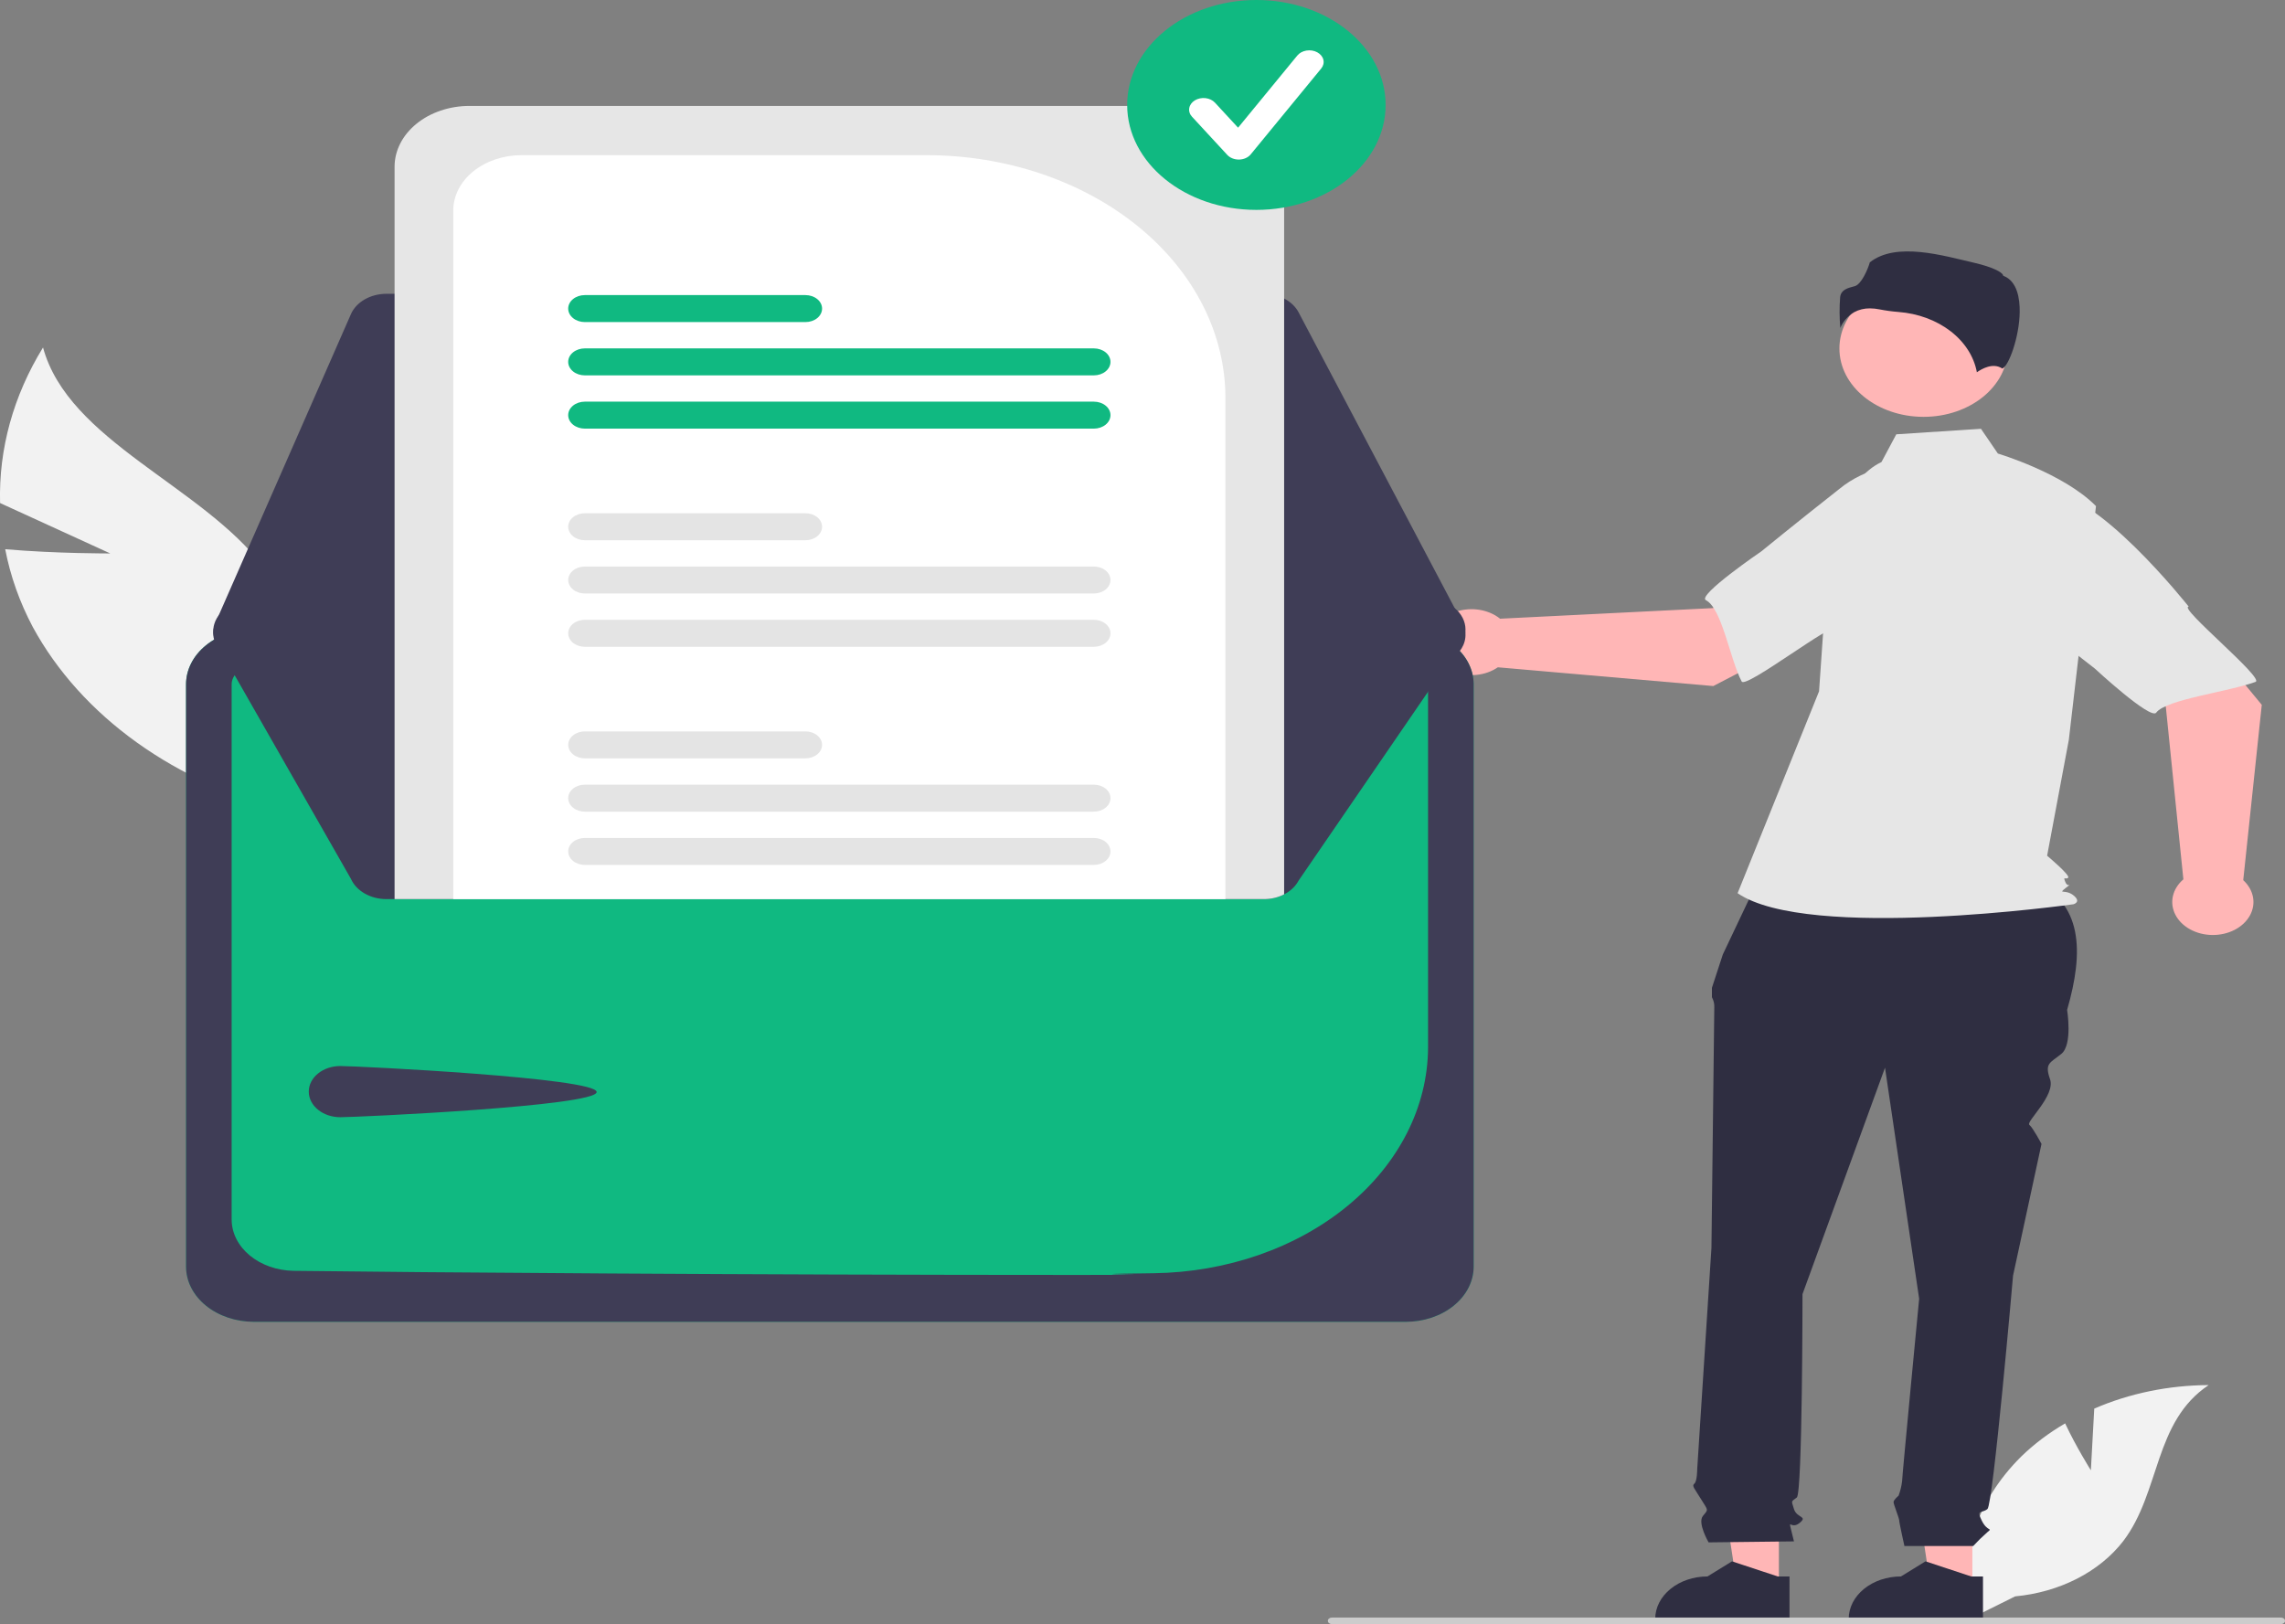 <svg width="332" height="236" viewBox="0 0 332 236" fill="none" xmlns="http://www.w3.org/2000/svg">
<rect x="0" y="0" width="332" height="236" fill="#808080" stroke="none"/>
<g clip-path="url(#clip0_32_485)">
<path d="M16.02 80.422L0.011 73.098C-0.205 65.263 1.938 57.504 6.252 50.493C9.943 64.099 29.366 70.573 38.328 82.452C41.088 86.174 42.781 90.354 43.282 94.68C43.783 99.006 43.079 103.369 41.222 107.444L42.275 117.993C34.002 115.98 26.364 112.535 19.887 107.894C13.411 103.252 8.251 97.526 4.762 91.109C2.848 87.493 1.503 83.697 0.758 79.808C8.222 80.453 16.02 80.422 16.02 80.422Z" fill="#F2F2F2"/>
<path d="M303.794 213.651L304.285 204.687C309.402 202.465 315.11 201.292 320.912 201.268C312.926 206.571 313.924 216.793 308.51 223.924C306.801 226.137 304.5 228.01 301.778 229.403C299.056 230.796 295.983 231.674 292.787 231.972L286.104 235.295C285.187 231.143 285.389 226.879 286.697 222.796C288.004 218.714 290.385 214.91 293.677 211.647C295.546 209.832 297.689 208.215 300.055 206.834C301.656 210.262 303.794 213.651 303.794 213.651Z" fill="#F2F2F2"/>
<path d="M286.576 230.682L280.524 230.681L277.646 211.724L286.577 211.725L286.576 230.682Z" fill="#FFB6B6"/>
<path d="M288.119 235.446L268.607 235.445V235.245C268.608 233.609 269.408 232.04 270.832 230.883C272.256 229.726 274.188 229.077 276.202 229.076L279.766 226.88L286.416 229.077L288.119 229.077L288.119 235.446Z" fill="#2F2E41"/>
<path d="M258.463 230.682L252.412 230.681L249.533 211.724L258.464 211.725L258.463 230.682Z" fill="#FFB6B6"/>
<path d="M260.006 235.446L240.495 235.445V235.245C240.495 233.609 241.295 232.04 242.72 230.883C244.144 229.726 246.075 229.077 248.089 229.076L251.654 226.88L258.303 229.077L260.007 229.077L260.006 235.446Z" fill="#2F2E41"/>
<path d="M255.844 127.043L295.203 127.842C302.678 131.14 302.791 138.277 300.342 146.751C300.342 146.751 301.169 151.788 299.515 153.131C297.861 154.474 297.035 154.474 297.861 156.825C298.688 159.175 294.32 163.014 294.85 163.445C295.381 163.876 296.621 166.226 296.621 166.226L292.487 185.366C292.487 185.366 289.593 218.608 288.766 219.279C287.94 219.951 287.113 219.279 287.939 220.958C288.766 222.637 289.593 221.966 288.766 222.637C288.034 223.279 287.344 223.951 286.699 224.652H276.704C276.704 224.652 275.951 221.294 275.951 220.958C275.951 220.623 275.124 218.608 275.124 218.272C275.124 217.936 275.855 217.343 275.855 217.343C276.107 216.66 276.278 215.959 276.364 215.25C276.364 214.578 278.844 188.724 278.844 188.724L273.883 155.146L261.894 188.052C261.894 188.052 261.894 216.929 261.068 217.601C260.241 218.272 260.241 217.936 260.654 219.279C261.068 220.623 262.721 220.287 261.481 221.294C260.241 222.301 259.827 220.623 260.241 222.301L260.654 223.98L248.252 224.124C248.252 224.124 246.598 221.294 247.425 220.287C248.252 219.279 248.202 219.554 247.193 217.906C246.185 216.257 245.771 215.922 246.185 215.586C246.598 215.25 246.598 213.464 246.598 213.464L248.665 181.336C248.665 181.336 249.079 147.423 249.079 146.415C249.11 145.897 248.992 145.38 248.735 144.905V143.538L250.319 138.693L255.844 127.043Z" fill="#2F2E41"/>
<path d="M279.487 60.572C286.241 60.572 291.716 56.125 291.716 50.639C291.716 45.154 286.241 40.707 279.487 40.707C272.733 40.707 267.258 45.154 267.258 50.639C267.258 56.125 272.733 60.572 279.487 60.572Z" fill="#FFB6B6"/>
<path d="M273.373 67.136C270.738 68.409 269.162 70.746 268.257 73.124C266.583 77.528 265.574 82.081 265.255 86.682L264.3 100.458L252.465 129.792C262.722 136.84 301.275 131.394 301.275 131.394C301.275 131.394 302.458 131.073 301.275 130.112C300.091 129.151 298.939 130.002 300.122 129.041C301.306 128.08 300.49 129.151 300.096 128.19C299.701 127.228 300.096 127.869 300.49 127.549C300.885 127.228 297.436 124.345 297.436 124.345L300.592 107.507L304.537 73.544C299.803 68.738 290.283 65.905 290.283 65.905L287.823 62.309L275.523 63.108L273.373 67.136Z" fill="#E6E6E6"/>
<path d="M271.696 44.81C272.169 44.813 272.64 44.863 273.098 44.959C274.001 45.136 274.918 45.261 275.843 45.333C278.674 45.55 281.334 46.53 283.398 48.118C285.462 49.707 286.812 51.811 287.231 54.096C287.942 53.592 289.559 52.667 290.884 53.527C290.904 53.541 290.916 53.548 290.962 53.53C291.843 53.191 293.405 49.016 293.452 45.341C293.477 43.39 293.099 40.899 291.157 40.11L291.054 40.069L291.028 39.978C290.898 39.539 289.448 38.791 286.928 38.208C282.348 37.148 275.522 35.084 271.677 38.121C271.387 39.145 270.44 41.337 269.484 41.585C268.425 41.86 267.511 42.097 267.367 43.152C267.247 44.653 267.255 46.159 267.393 47.659C267.752 46.741 268.456 45.938 269.406 45.362C270.082 44.993 270.881 44.8 271.696 44.81Z" fill="#2F2E41"/>
<path d="M248.934 99.691L268.91 89.301L258.849 78.438L248.914 88.363L217.959 89.905C217.144 89.252 216.114 88.805 214.992 88.618C213.87 88.432 212.706 88.515 211.642 88.857C210.577 89.199 209.658 89.785 208.996 90.544C208.335 91.303 207.96 92.202 207.916 93.131C207.873 94.06 208.163 94.98 208.752 95.777C209.34 96.575 210.202 97.216 211.232 97.622C212.261 98.029 213.414 98.183 214.55 98.067C215.686 97.951 216.756 97.568 217.628 96.966L248.934 99.691Z" fill="#FFB6B6"/>
<path d="M287.45 74.797C288.61 80.496 266.715 91.378 266.715 91.378C266.715 90.041 253.647 100.139 253.058 99.03C251.381 95.877 250.203 88.409 247.86 87.213C246.52 86.53 255.928 80.108 255.928 80.108C255.928 80.108 260.853 76.079 267.315 70.996C269.109 69.532 271.331 68.46 273.772 67.88C276.214 67.301 278.796 67.232 281.279 67.681C281.279 67.681 286.291 69.098 287.45 74.797Z" fill="#E6E6E6"/>
<path d="M328.625 102.419L315.411 86.418L302.252 94.818L314.681 102.675L317.235 127.779C316.447 128.454 315.919 129.3 315.713 130.215C315.508 131.13 315.635 132.073 316.078 132.931C316.522 133.788 317.263 134.522 318.211 135.043C319.159 135.564 320.273 135.85 321.418 135.865C322.563 135.881 323.688 135.626 324.657 135.131C325.626 134.636 326.397 133.922 326.876 133.078C327.355 132.233 327.52 131.294 327.353 130.374C327.186 129.454 326.692 128.594 325.933 127.897L328.625 102.419Z" fill="#FFB6B6"/>
<path d="M297.166 71.669C304.156 70.607 318.015 88.156 318.015 88.156C316.369 88.184 329.076 98.582 327.723 99.084C323.877 100.512 314.71 101.627 313.288 103.555C312.475 104.657 304.371 97.154 304.371 97.154C304.371 97.154 299.307 93.24 292.914 88.1C291.073 86.674 289.707 84.893 288.942 82.923C288.176 80.953 288.037 78.857 288.537 76.832C288.537 76.832 290.175 72.731 297.166 71.669Z" fill="#E6E6E6"/>
<path d="M332 235.524C332 235.587 331.985 235.649 331.956 235.707C331.926 235.764 331.883 235.817 331.829 235.861C331.774 235.905 331.71 235.94 331.639 235.964C331.568 235.988 331.491 236 331.414 236H193.516C193.361 236 193.212 235.95 193.102 235.861C192.992 235.772 192.931 235.651 192.931 235.524C192.931 235.398 192.992 235.277 193.102 235.188C193.212 235.099 193.361 235.049 193.516 235.049H331.414C331.491 235.049 331.568 235.061 331.639 235.085C331.71 235.109 331.774 235.144 331.829 235.188C331.883 235.232 331.926 235.285 331.956 235.342C331.985 235.4 332 235.462 332 235.524Z" fill="#CCCCCC"/>
<path d="M204.253 91.424H36.895C34.28 91.427 31.773 92.271 29.924 93.773C28.075 95.275 27.035 97.311 27.032 99.434V184.064C27.035 186.187 28.075 188.223 29.924 189.725C31.773 191.227 34.28 192.071 36.895 192.074H204.253C206.868 192.071 209.374 191.227 211.223 189.725C213.072 188.223 214.112 186.187 214.115 184.064V99.434C214.112 97.311 213.072 95.275 211.223 93.773C209.375 92.271 206.868 91.426 204.253 91.424Z" fill="#10B981"/>
<path d="M204.253 91.424H36.895C34.28 91.427 31.773 92.271 29.924 93.773C28.075 95.275 27.035 97.311 27.032 99.434V184.064C27.035 186.187 28.075 188.223 29.924 189.725C31.773 191.227 34.28 192.071 36.895 192.074H204.253C206.868 192.071 209.374 191.227 211.223 189.725C213.072 188.223 214.112 186.187 214.115 184.064V99.434C214.112 97.311 213.072 95.275 211.223 93.773C209.375 92.271 206.868 91.426 204.253 91.424ZM207.49 152.214C207.45 160.83 203.254 169.09 195.802 175.222C188.35 181.354 178.236 184.87 167.63 185.015C150.648 185.194 177.025 185.264 156.544 185.264C109.711 185.264 60.877 184.901 42.656 184.665C40.259 184.625 37.976 183.825 36.295 182.437C34.614 181.048 33.667 179.181 33.658 177.233V99.441C33.659 98.743 34 98.074 34.606 97.581C35.213 97.087 36.035 96.808 36.894 96.806H204.246C205.105 96.807 205.928 97.084 206.536 97.576C207.143 98.068 207.486 98.736 207.49 99.433V152.214Z" fill="#3F3D56"/>
<path d="M183.652 42.692H56.142C55.014 42.693 53.914 42.977 52.992 43.505C52.07 44.033 51.371 44.78 50.991 45.642L31.298 90.517C31.004 91.186 30.912 91.904 31.03 92.608C31.149 93.313 31.474 93.984 31.978 94.566C32.482 95.147 33.15 95.621 33.927 95.95C34.704 96.277 35.566 96.449 36.441 96.45L207.453 96.697H207.46C208.365 96.697 209.256 96.514 210.053 96.166C210.85 95.817 211.528 95.314 212.026 94.7C212.524 94.086 212.827 93.382 212.907 92.65C212.988 91.917 212.843 91.18 212.487 90.505L188.678 45.384C188.258 44.584 187.557 43.903 186.663 43.425C185.769 42.946 184.722 42.691 183.652 42.692Z" fill="#3F3D56"/>
<path d="M212.93 91.479C212.929 92.081 212.778 92.677 212.487 93.23L188.68 127.962C188.256 128.76 187.554 129.44 186.661 129.917C185.767 130.395 184.721 130.65 183.652 130.652H56.144C55.015 130.651 53.915 130.367 52.992 129.839C52.069 129.311 51.369 128.565 50.988 127.703L31.299 93.218C31.058 92.668 30.952 92.086 30.988 91.503C31.024 90.92 31.201 90.349 31.509 89.822C31.817 89.295 32.25 88.823 32.783 88.432C33.316 88.041 33.938 87.739 34.615 87.543C35.2 87.372 35.818 87.284 36.44 87.284L57.33 87.252L65.856 87.24L178.048 87.08L186.579 87.068L207.454 87.036H207.459C208.91 87.036 210.301 87.504 211.327 88.338C212.353 89.171 212.929 90.301 212.93 91.479Z" fill="#3F3D56"/>
<path d="M49.441 154.906C51.97 154.906 86.691 156.629 86.691 158.683C86.691 160.737 51.97 162.343 49.441 162.343C48.227 162.343 47.062 161.951 46.204 161.254C45.345 160.556 44.863 159.611 44.863 158.624C44.863 157.638 45.345 156.692 46.204 155.995C47.062 155.298 48.227 154.906 49.441 154.906Z" fill="#3F3D56"/>
<path d="M175.711 15.393H68.198C65.316 15.395 62.554 16.326 60.517 17.981C58.479 19.636 57.333 21.879 57.33 24.22V130.652H183.652C184.689 130.654 185.705 130.414 186.579 129.96V24.22C186.576 21.879 185.43 19.636 183.392 17.981C181.355 16.326 178.592 15.395 175.711 15.393Z" fill="#E6E6E6"/>
<path d="M134.675 22.549H75.755C73.131 22.551 70.615 23.399 68.76 24.905C66.904 26.412 65.86 28.454 65.856 30.585V130.652H178.048V57.778C178.035 48.438 173.461 39.484 165.33 32.879C157.198 26.275 146.174 22.56 134.675 22.549Z" fill="white"/>
<path d="M158.934 121.765H84.97C84.33 121.765 83.717 121.971 83.265 122.338C82.813 122.705 82.559 123.203 82.559 123.723C82.559 124.242 82.813 124.74 83.265 125.107C83.717 125.474 84.33 125.681 84.97 125.681H158.934C159.574 125.681 160.187 125.474 160.639 125.107C161.091 124.74 161.345 124.242 161.345 123.723C161.345 123.203 161.091 122.705 160.639 122.338C160.187 121.971 159.574 121.765 158.934 121.765Z" fill="#E4E4E4"/>
<path d="M158.934 114.021H84.969C84.329 114.021 83.716 114.227 83.263 114.595C82.81 114.962 82.556 115.461 82.556 115.981C82.556 116.5 82.81 116.999 83.263 117.366C83.716 117.734 84.329 117.941 84.969 117.941H158.934C159.574 117.941 160.188 117.734 160.641 117.366C161.093 116.999 161.347 116.5 161.347 115.981C161.347 115.461 161.093 114.962 160.641 114.595C160.188 114.227 159.574 114.021 158.934 114.021Z" fill="#E4E4E4"/>
<path d="M117.032 106.28H84.969C84.33 106.28 83.717 106.487 83.265 106.854C82.813 107.221 82.559 107.719 82.559 108.238C82.559 108.758 82.813 109.256 83.265 109.623C83.717 109.99 84.33 110.196 84.969 110.196H117.032C117.671 110.196 118.284 109.99 118.737 109.623C119.189 109.256 119.443 108.758 119.443 108.238C119.443 107.719 119.189 107.221 118.737 106.854C118.284 106.487 117.671 106.28 117.032 106.28Z" fill="#E4E4E4"/>
<path d="M158.934 90.065H84.969C84.329 90.065 83.716 90.271 83.263 90.639C82.81 91.007 82.556 91.505 82.556 92.025C82.556 92.545 82.81 93.043 83.263 93.411C83.716 93.778 84.329 93.985 84.969 93.985H158.934C159.574 93.985 160.188 93.778 160.641 93.411C161.093 93.043 161.347 92.545 161.347 92.025C161.347 91.505 161.093 91.007 160.641 90.639C160.188 90.271 159.574 90.065 158.934 90.065Z" fill="#E4E4E4"/>
<path d="M158.934 82.325H84.97C84.33 82.325 83.717 82.531 83.265 82.898C82.813 83.265 82.559 83.763 82.559 84.283C82.559 84.802 82.813 85.3 83.265 85.667C83.717 86.034 84.33 86.241 84.97 86.241H158.934C159.574 86.241 160.187 86.034 160.639 85.667C161.091 85.3 161.345 84.802 161.345 84.283C161.345 83.763 161.091 83.265 160.639 82.898C160.187 82.531 159.574 82.325 158.934 82.325Z" fill="#E4E4E4"/>
<path d="M117.032 74.581H84.969C84.329 74.581 83.716 74.787 83.263 75.155C82.81 75.522 82.556 76.021 82.556 76.541C82.556 77.06 82.81 77.559 83.263 77.927C83.716 78.294 84.329 78.501 84.969 78.501H117.032C117.672 78.501 118.286 78.294 118.738 77.927C119.191 77.559 119.445 77.06 119.445 76.541C119.445 76.021 119.191 75.522 118.738 75.155C118.286 74.787 117.672 74.581 117.032 74.581Z" fill="#E4E4E4"/>
<path d="M158.934 58.365H84.969C84.329 58.365 83.716 58.572 83.263 58.939C82.81 59.307 82.556 59.805 82.556 60.325C82.556 60.845 82.81 61.343 83.263 61.711C83.716 62.078 84.329 62.285 84.969 62.285H158.934C159.574 62.285 160.188 62.078 160.641 61.711C161.093 61.343 161.347 60.845 161.347 60.325C161.347 59.805 161.093 59.307 160.641 58.939C160.188 58.572 159.574 58.365 158.934 58.365Z" fill="#10B981"/>
<path d="M158.934 50.625H84.969C84.329 50.625 83.716 50.831 83.263 51.199C82.81 51.566 82.556 52.065 82.556 52.585C82.556 53.105 82.81 53.603 83.263 53.971C83.716 54.338 84.329 54.545 84.969 54.545H158.934C159.574 54.545 160.188 54.338 160.641 53.971C161.093 53.603 161.347 53.105 161.347 52.585C161.347 52.065 161.093 51.566 160.641 51.199C160.188 50.831 159.574 50.625 158.934 50.625Z" fill="#10B981"/>
<path d="M117.032 42.881H84.969C84.329 42.881 83.716 43.087 83.263 43.455C82.81 43.822 82.556 44.321 82.556 44.841C82.556 45.361 82.81 45.859 83.263 46.227C83.716 46.594 84.329 46.801 84.969 46.801H117.032C117.672 46.801 118.286 46.594 118.738 46.227C119.191 45.859 119.445 45.361 119.445 44.841C119.445 44.321 119.191 43.822 118.738 43.455C118.286 43.087 117.672 42.881 117.032 42.881Z" fill="#10B981"/>
<path d="M182.548 30.499C192.918 30.499 201.324 23.672 201.324 15.25C201.324 6.827 192.918 0 182.548 0C172.179 0 163.773 6.827 163.773 15.25C163.773 23.672 172.179 30.499 182.548 30.499Z" fill="#10B981"/>
<path d="M179.987 23.186C179.663 23.186 179.343 23.125 179.053 23.007C178.763 22.89 178.511 22.718 178.316 22.508L173.194 16.96C173.029 16.782 172.908 16.579 172.839 16.363C172.771 16.147 172.755 15.922 172.794 15.701C172.832 15.48 172.924 15.268 173.064 15.076C173.203 14.884 173.389 14.716 173.608 14.582C173.828 14.448 174.078 14.351 174.345 14.296C174.611 14.24 174.888 14.228 175.16 14.26C175.432 14.292 175.693 14.367 175.929 14.481C176.165 14.595 176.371 14.746 176.536 14.925L179.887 18.554L188.494 8.068C188.801 7.694 189.279 7.434 189.822 7.346C190.365 7.257 190.929 7.348 191.39 7.598C191.851 7.847 192.171 8.235 192.28 8.676C192.388 9.117 192.277 9.576 191.969 9.95L181.725 22.431C181.54 22.657 181.29 22.843 180.998 22.974C180.706 23.106 180.379 23.178 180.045 23.186C180.026 23.186 180.006 23.186 179.987 23.186Z" fill="white"/>
</g>
<defs>
<clipPath id="clip0_32_485">
<rect width="332" height="236" fill="white"/>
</clipPath>
</defs>
</svg>
